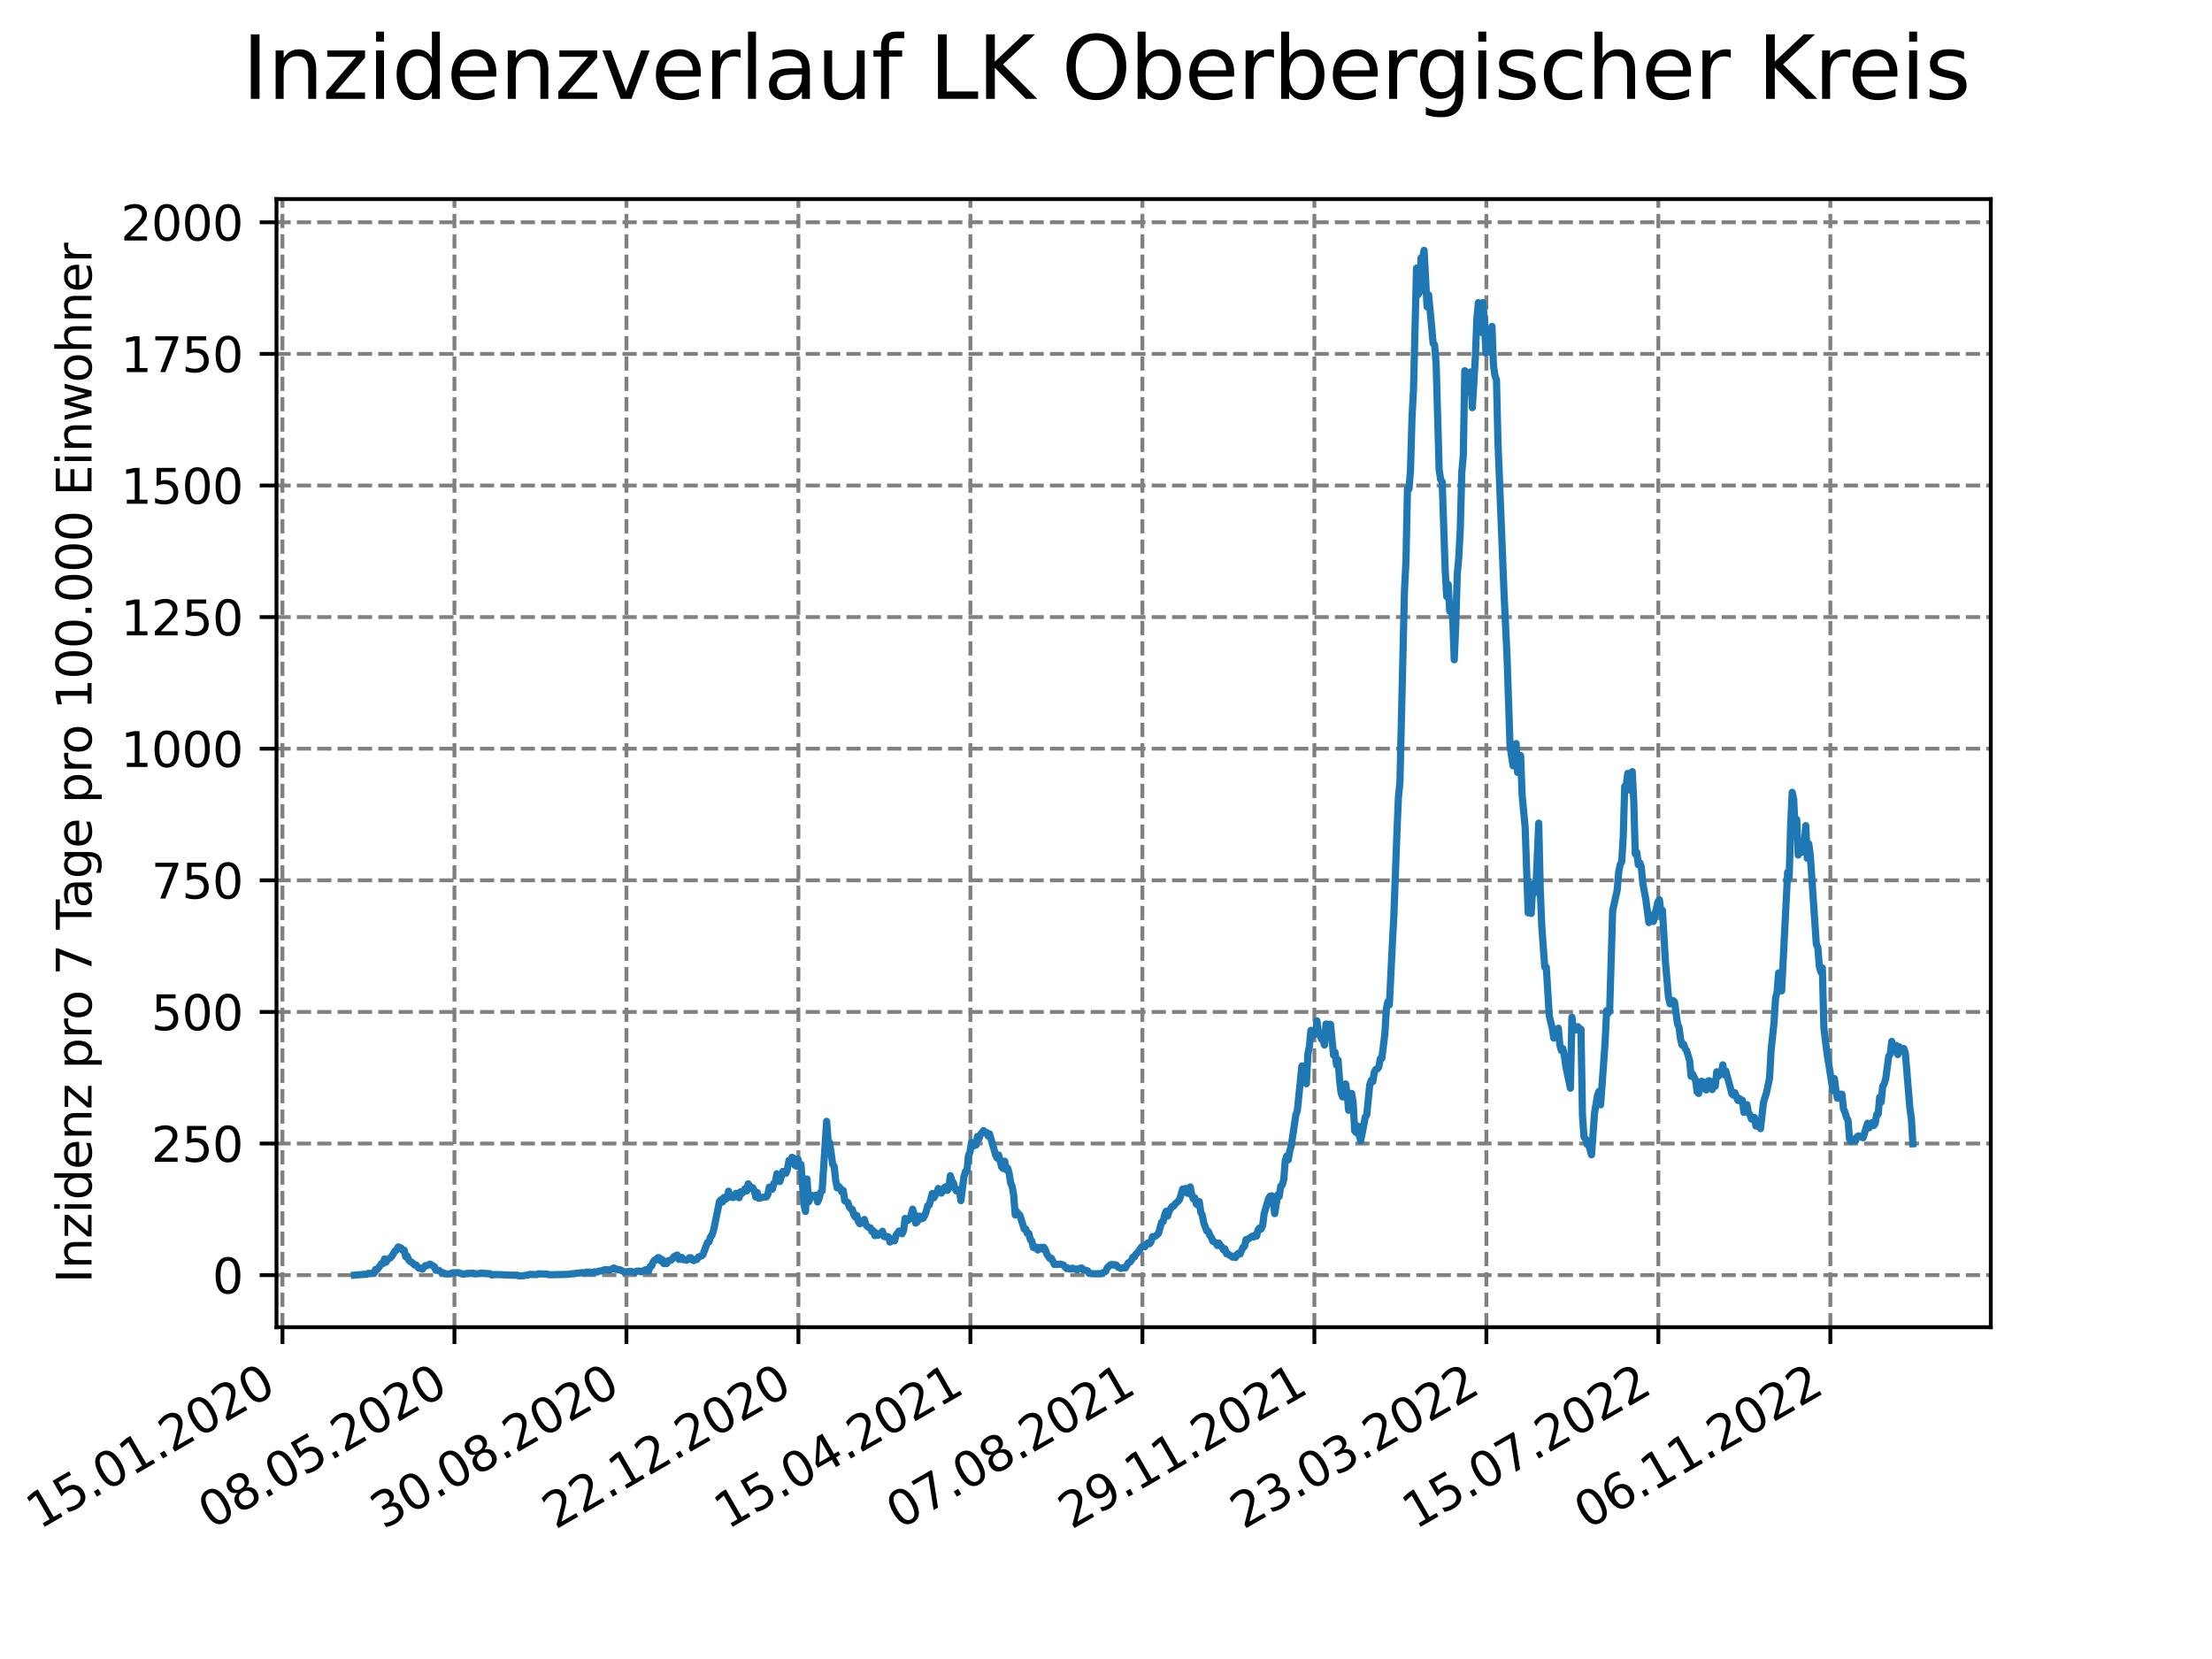 <?xml version="1.0" encoding="utf-8" standalone="no"?>
<!DOCTYPE svg PUBLIC "-//W3C//DTD SVG 1.1//EN"
  "http://www.w3.org/Graphics/SVG/1.1/DTD/svg11.dtd">
<svg xmlns:xlink="http://www.w3.org/1999/xlink" width="460.8pt" height="345.6pt" viewBox="0 0 460.8 345.6" xmlns="http://www.w3.org/2000/svg" version="1.1">
 <defs>
  <style type="text/css">*{stroke-linejoin: round; stroke-linecap: butt}</style>
 </defs>
 <g id="figure_1">
  <g id="patch_1">
   <path d="M 0 345.6 
L 460.8 345.6 
L 460.8 0 
L 0 0 
z
" style="fill: #ffffff"/>
  </g>
  <g id="axes_1">
   <g id="patch_2">
    <path d="M 57.6 276.48 
L 414.72 276.48 
L 414.72 41.472 
L 57.6 41.472 
z
" style="fill: #ffffff"/>
   </g>
   <g id="matplotlib.axis_1">
    <g id="xtick_1">
     <g id="line2d_1">
      <path d="M 58.839 276.48 
L 58.839 41.472 
" clip-path="url(#p1006aa9905)" style="fill: none; stroke-dasharray: 2.96,1.28; stroke-dashoffset: 0; stroke: #808080; stroke-width: 0.8"/>
     </g>
     <g id="line2d_2">
      <defs>
       <path id="m5cd4ee83ea" d="M 0 0 
L 0 3.5 
" style="stroke: #000000; stroke-width: 0.8"/>
      </defs>
      <g>
       <use xlink:href="#m5cd4ee83ea" x="58.839" y="276.48" style="stroke: #000000; stroke-width: 0.8"/>
      </g>
     </g>
     <g id="text_1">
      <!-- 15.01.2020 -->
      <g transform="translate(8.214 318.689) rotate(-30) scale(0.1 -0.1)">
       <defs>
        <path id="DejaVuSans-31" d="M 794 531 
L 1825 531 
L 1825 4091 
L 703 3866 
L 703 4441 
L 1819 4666 
L 2450 4666 
L 2450 531 
L 3481 531 
L 3481 0 
L 794 0 
L 794 531 
z
" transform="scale(0.016)"/>
        <path id="DejaVuSans-35" d="M 691 4666 
L 3169 4666 
L 3169 4134 
L 1269 4134 
L 1269 2991 
Q 1406 3038 1543 3061 
Q 1681 3084 1819 3084 
Q 2600 3084 3056 2656 
Q 3513 2228 3513 1497 
Q 3513 744 3044 326 
Q 2575 -91 1722 -91 
Q 1428 -91 1123 -41 
Q 819 9 494 109 
L 494 744 
Q 775 591 1075 516 
Q 1375 441 1709 441 
Q 2250 441 2565 725 
Q 2881 1009 2881 1497 
Q 2881 1984 2565 2268 
Q 2250 2553 1709 2553 
Q 1456 2553 1204 2497 
Q 953 2441 691 2322 
L 691 4666 
z
" transform="scale(0.016)"/>
        <path id="DejaVuSans-2e" d="M 684 794 
L 1344 794 
L 1344 0 
L 684 0 
L 684 794 
z
" transform="scale(0.016)"/>
        <path id="DejaVuSans-30" d="M 2034 4250 
Q 1547 4250 1301 3770 
Q 1056 3291 1056 2328 
Q 1056 1369 1301 889 
Q 1547 409 2034 409 
Q 2525 409 2770 889 
Q 3016 1369 3016 2328 
Q 3016 3291 2770 3770 
Q 2525 4250 2034 4250 
z
M 2034 4750 
Q 2819 4750 3233 4129 
Q 3647 3509 3647 2328 
Q 3647 1150 3233 529 
Q 2819 -91 2034 -91 
Q 1250 -91 836 529 
Q 422 1150 422 2328 
Q 422 3509 836 4129 
Q 1250 4750 2034 4750 
z
" transform="scale(0.016)"/>
        <path id="DejaVuSans-32" d="M 1228 531 
L 3431 531 
L 3431 0 
L 469 0 
L 469 531 
Q 828 903 1448 1529 
Q 2069 2156 2228 2338 
Q 2531 2678 2651 2914 
Q 2772 3150 2772 3378 
Q 2772 3750 2511 3984 
Q 2250 4219 1831 4219 
Q 1534 4219 1204 4116 
Q 875 4013 500 3803 
L 500 4441 
Q 881 4594 1212 4672 
Q 1544 4750 1819 4750 
Q 2544 4750 2975 4387 
Q 3406 4025 3406 3419 
Q 3406 3131 3298 2873 
Q 3191 2616 2906 2266 
Q 2828 2175 2409 1742 
Q 1991 1309 1228 531 
z
" transform="scale(0.016)"/>
       </defs>
       <use xlink:href="#DejaVuSans-31"/>
       <use xlink:href="#DejaVuSans-35" x="63.623"/>
       <use xlink:href="#DejaVuSans-2e" x="127.246"/>
       <use xlink:href="#DejaVuSans-30" x="159.033"/>
       <use xlink:href="#DejaVuSans-31" x="222.656"/>
       <use xlink:href="#DejaVuSans-2e" x="286.279"/>
       <use xlink:href="#DejaVuSans-32" x="318.066"/>
       <use xlink:href="#DejaVuSans-30" x="381.689"/>
       <use xlink:href="#DejaVuSans-32" x="445.312"/>
       <use xlink:href="#DejaVuSans-30" x="508.936"/>
      </g>
     </g>
    </g>
    <g id="xtick_2">
     <g id="line2d_3">
      <path d="M 94.667 276.48 
L 94.667 41.472 
" clip-path="url(#p1006aa9905)" style="fill: none; stroke-dasharray: 2.96,1.28; stroke-dashoffset: 0; stroke: #808080; stroke-width: 0.8"/>
     </g>
     <g id="line2d_4">
      <g>
       <use xlink:href="#m5cd4ee83ea" x="94.667" y="276.48" style="stroke: #000000; stroke-width: 0.8"/>
      </g>
     </g>
     <g id="text_2">
      <!-- 08.05.2020 -->
      <g transform="translate(44.042 318.689) rotate(-30) scale(0.1 -0.1)">
       <defs>
        <path id="DejaVuSans-38" d="M 2034 2216 
Q 1584 2216 1326 1975 
Q 1069 1734 1069 1313 
Q 1069 891 1326 650 
Q 1584 409 2034 409 
Q 2484 409 2743 651 
Q 3003 894 3003 1313 
Q 3003 1734 2745 1975 
Q 2488 2216 2034 2216 
z
M 1403 2484 
Q 997 2584 770 2862 
Q 544 3141 544 3541 
Q 544 4100 942 4425 
Q 1341 4750 2034 4750 
Q 2731 4750 3128 4425 
Q 3525 4100 3525 3541 
Q 3525 3141 3298 2862 
Q 3072 2584 2669 2484 
Q 3125 2378 3379 2068 
Q 3634 1759 3634 1313 
Q 3634 634 3220 271 
Q 2806 -91 2034 -91 
Q 1263 -91 848 271 
Q 434 634 434 1313 
Q 434 1759 690 2068 
Q 947 2378 1403 2484 
z
M 1172 3481 
Q 1172 3119 1398 2916 
Q 1625 2713 2034 2713 
Q 2441 2713 2670 2916 
Q 2900 3119 2900 3481 
Q 2900 3844 2670 4047 
Q 2441 4250 2034 4250 
Q 1625 4250 1398 4047 
Q 1172 3844 1172 3481 
z
" transform="scale(0.016)"/>
       </defs>
       <use xlink:href="#DejaVuSans-30"/>
       <use xlink:href="#DejaVuSans-38" x="63.623"/>
       <use xlink:href="#DejaVuSans-2e" x="127.246"/>
       <use xlink:href="#DejaVuSans-30" x="159.033"/>
       <use xlink:href="#DejaVuSans-35" x="222.656"/>
       <use xlink:href="#DejaVuSans-2e" x="286.279"/>
       <use xlink:href="#DejaVuSans-32" x="318.066"/>
       <use xlink:href="#DejaVuSans-30" x="381.689"/>
       <use xlink:href="#DejaVuSans-32" x="445.312"/>
       <use xlink:href="#DejaVuSans-30" x="508.936"/>
      </g>
     </g>
    </g>
    <g id="xtick_3">
     <g id="line2d_5">
      <path d="M 130.495 276.48 
L 130.495 41.472 
" clip-path="url(#p1006aa9905)" style="fill: none; stroke-dasharray: 2.96,1.28; stroke-dashoffset: 0; stroke: #808080; stroke-width: 0.8"/>
     </g>
     <g id="line2d_6">
      <g>
       <use xlink:href="#m5cd4ee83ea" x="130.495" y="276.48" style="stroke: #000000; stroke-width: 0.8"/>
      </g>
     </g>
     <g id="text_3">
      <!-- 30.08.2020 -->
      <g transform="translate(79.87 318.689) rotate(-30) scale(0.1 -0.1)">
       <defs>
        <path id="DejaVuSans-33" d="M 2597 2516 
Q 3050 2419 3304 2112 
Q 3559 1806 3559 1356 
Q 3559 666 3084 287 
Q 2609 -91 1734 -91 
Q 1441 -91 1130 -33 
Q 819 25 488 141 
L 488 750 
Q 750 597 1062 519 
Q 1375 441 1716 441 
Q 2309 441 2620 675 
Q 2931 909 2931 1356 
Q 2931 1769 2642 2001 
Q 2353 2234 1838 2234 
L 1294 2234 
L 1294 2753 
L 1863 2753 
Q 2328 2753 2575 2939 
Q 2822 3125 2822 3475 
Q 2822 3834 2567 4026 
Q 2313 4219 1838 4219 
Q 1578 4219 1281 4162 
Q 984 4106 628 3988 
L 628 4550 
Q 988 4650 1302 4700 
Q 1616 4750 1894 4750 
Q 2613 4750 3031 4423 
Q 3450 4097 3450 3541 
Q 3450 3153 3228 2886 
Q 3006 2619 2597 2516 
z
" transform="scale(0.016)"/>
       </defs>
       <use xlink:href="#DejaVuSans-33"/>
       <use xlink:href="#DejaVuSans-30" x="63.623"/>
       <use xlink:href="#DejaVuSans-2e" x="127.246"/>
       <use xlink:href="#DejaVuSans-30" x="159.033"/>
       <use xlink:href="#DejaVuSans-38" x="222.656"/>
       <use xlink:href="#DejaVuSans-2e" x="286.279"/>
       <use xlink:href="#DejaVuSans-32" x="318.066"/>
       <use xlink:href="#DejaVuSans-30" x="381.689"/>
       <use xlink:href="#DejaVuSans-32" x="445.312"/>
       <use xlink:href="#DejaVuSans-30" x="508.936"/>
      </g>
     </g>
    </g>
    <g id="xtick_4">
     <g id="line2d_7">
      <path d="M 166.324 276.48 
L 166.324 41.472 
" clip-path="url(#p1006aa9905)" style="fill: none; stroke-dasharray: 2.96,1.28; stroke-dashoffset: 0; stroke: #808080; stroke-width: 0.8"/>
     </g>
     <g id="line2d_8">
      <g>
       <use xlink:href="#m5cd4ee83ea" x="166.324" y="276.48" style="stroke: #000000; stroke-width: 0.8"/>
      </g>
     </g>
     <g id="text_4">
      <!-- 22.12.2020 -->
      <g transform="translate(115.698 318.689) rotate(-30) scale(0.1 -0.1)">
       <use xlink:href="#DejaVuSans-32"/>
       <use xlink:href="#DejaVuSans-32" x="63.623"/>
       <use xlink:href="#DejaVuSans-2e" x="127.246"/>
       <use xlink:href="#DejaVuSans-31" x="159.033"/>
       <use xlink:href="#DejaVuSans-32" x="222.656"/>
       <use xlink:href="#DejaVuSans-2e" x="286.279"/>
       <use xlink:href="#DejaVuSans-32" x="318.066"/>
       <use xlink:href="#DejaVuSans-30" x="381.689"/>
       <use xlink:href="#DejaVuSans-32" x="445.312"/>
       <use xlink:href="#DejaVuSans-30" x="508.936"/>
      </g>
     </g>
    </g>
    <g id="xtick_5">
     <g id="line2d_9">
      <path d="M 202.152 276.48 
L 202.152 41.472 
" clip-path="url(#p1006aa9905)" style="fill: none; stroke-dasharray: 2.96,1.28; stroke-dashoffset: 0; stroke: #808080; stroke-width: 0.8"/>
     </g>
     <g id="line2d_10">
      <g>
       <use xlink:href="#m5cd4ee83ea" x="202.152" y="276.48" style="stroke: #000000; stroke-width: 0.8"/>
      </g>
     </g>
     <g id="text_5">
      <!-- 15.04.2021 -->
      <g transform="translate(151.527 318.689) rotate(-30) scale(0.1 -0.1)">
       <defs>
        <path id="DejaVuSans-34" d="M 2419 4116 
L 825 1625 
L 2419 1625 
L 2419 4116 
z
M 2253 4666 
L 3047 4666 
L 3047 1625 
L 3713 1625 
L 3713 1100 
L 3047 1100 
L 3047 0 
L 2419 0 
L 2419 1100 
L 313 1100 
L 313 1709 
L 2253 4666 
z
" transform="scale(0.016)"/>
       </defs>
       <use xlink:href="#DejaVuSans-31"/>
       <use xlink:href="#DejaVuSans-35" x="63.623"/>
       <use xlink:href="#DejaVuSans-2e" x="127.246"/>
       <use xlink:href="#DejaVuSans-30" x="159.033"/>
       <use xlink:href="#DejaVuSans-34" x="222.656"/>
       <use xlink:href="#DejaVuSans-2e" x="286.279"/>
       <use xlink:href="#DejaVuSans-32" x="318.066"/>
       <use xlink:href="#DejaVuSans-30" x="381.689"/>
       <use xlink:href="#DejaVuSans-32" x="445.312"/>
       <use xlink:href="#DejaVuSans-31" x="508.936"/>
      </g>
     </g>
    </g>
    <g id="xtick_6">
     <g id="line2d_11">
      <path d="M 237.98 276.48 
L 237.98 41.472 
" clip-path="url(#p1006aa9905)" style="fill: none; stroke-dasharray: 2.96,1.28; stroke-dashoffset: 0; stroke: #808080; stroke-width: 0.8"/>
     </g>
     <g id="line2d_12">
      <g>
       <use xlink:href="#m5cd4ee83ea" x="237.98" y="276.48" style="stroke: #000000; stroke-width: 0.8"/>
      </g>
     </g>
     <g id="text_6">
      <!-- 07.08.2021 -->
      <g transform="translate(187.355 318.689) rotate(-30) scale(0.1 -0.1)">
       <defs>
        <path id="DejaVuSans-37" d="M 525 4666 
L 3525 4666 
L 3525 4397 
L 1831 0 
L 1172 0 
L 2766 4134 
L 525 4134 
L 525 4666 
z
" transform="scale(0.016)"/>
       </defs>
       <use xlink:href="#DejaVuSans-30"/>
       <use xlink:href="#DejaVuSans-37" x="63.623"/>
       <use xlink:href="#DejaVuSans-2e" x="127.246"/>
       <use xlink:href="#DejaVuSans-30" x="159.033"/>
       <use xlink:href="#DejaVuSans-38" x="222.656"/>
       <use xlink:href="#DejaVuSans-2e" x="286.279"/>
       <use xlink:href="#DejaVuSans-32" x="318.066"/>
       <use xlink:href="#DejaVuSans-30" x="381.689"/>
       <use xlink:href="#DejaVuSans-32" x="445.312"/>
       <use xlink:href="#DejaVuSans-31" x="508.936"/>
      </g>
     </g>
    </g>
    <g id="xtick_7">
     <g id="line2d_13">
      <path d="M 273.809 276.48 
L 273.809 41.472 
" clip-path="url(#p1006aa9905)" style="fill: none; stroke-dasharray: 2.96,1.28; stroke-dashoffset: 0; stroke: #808080; stroke-width: 0.8"/>
     </g>
     <g id="line2d_14">
      <g>
       <use xlink:href="#m5cd4ee83ea" x="273.809" y="276.48" style="stroke: #000000; stroke-width: 0.8"/>
      </g>
     </g>
     <g id="text_7">
      <!-- 29.11.2021 -->
      <g transform="translate(223.183 318.689) rotate(-30) scale(0.1 -0.1)">
       <defs>
        <path id="DejaVuSans-39" d="M 703 97 
L 703 672 
Q 941 559 1184 500 
Q 1428 441 1663 441 
Q 2288 441 2617 861 
Q 2947 1281 2994 2138 
Q 2813 1869 2534 1725 
Q 2256 1581 1919 1581 
Q 1219 1581 811 2004 
Q 403 2428 403 3163 
Q 403 3881 828 4315 
Q 1253 4750 1959 4750 
Q 2769 4750 3195 4129 
Q 3622 3509 3622 2328 
Q 3622 1225 3098 567 
Q 2575 -91 1691 -91 
Q 1453 -91 1209 -44 
Q 966 3 703 97 
z
M 1959 2075 
Q 2384 2075 2632 2365 
Q 2881 2656 2881 3163 
Q 2881 3666 2632 3958 
Q 2384 4250 1959 4250 
Q 1534 4250 1286 3958 
Q 1038 3666 1038 3163 
Q 1038 2656 1286 2365 
Q 1534 2075 1959 2075 
z
" transform="scale(0.016)"/>
       </defs>
       <use xlink:href="#DejaVuSans-32"/>
       <use xlink:href="#DejaVuSans-39" x="63.623"/>
       <use xlink:href="#DejaVuSans-2e" x="127.246"/>
       <use xlink:href="#DejaVuSans-31" x="159.033"/>
       <use xlink:href="#DejaVuSans-31" x="222.656"/>
       <use xlink:href="#DejaVuSans-2e" x="286.279"/>
       <use xlink:href="#DejaVuSans-32" x="318.066"/>
       <use xlink:href="#DejaVuSans-30" x="381.689"/>
       <use xlink:href="#DejaVuSans-32" x="445.312"/>
       <use xlink:href="#DejaVuSans-31" x="508.936"/>
      </g>
     </g>
    </g>
    <g id="xtick_8">
     <g id="line2d_15">
      <path d="M 309.637 276.48 
L 309.637 41.472 
" clip-path="url(#p1006aa9905)" style="fill: none; stroke-dasharray: 2.96,1.28; stroke-dashoffset: 0; stroke: #808080; stroke-width: 0.8"/>
     </g>
     <g id="line2d_16">
      <g>
       <use xlink:href="#m5cd4ee83ea" x="309.637" y="276.48" style="stroke: #000000; stroke-width: 0.8"/>
      </g>
     </g>
     <g id="text_8">
      <!-- 23.03.2022 -->
      <g transform="translate(259.012 318.689) rotate(-30) scale(0.1 -0.1)">
       <use xlink:href="#DejaVuSans-32"/>
       <use xlink:href="#DejaVuSans-33" x="63.623"/>
       <use xlink:href="#DejaVuSans-2e" x="127.246"/>
       <use xlink:href="#DejaVuSans-30" x="159.033"/>
       <use xlink:href="#DejaVuSans-33" x="222.656"/>
       <use xlink:href="#DejaVuSans-2e" x="286.279"/>
       <use xlink:href="#DejaVuSans-32" x="318.066"/>
       <use xlink:href="#DejaVuSans-30" x="381.689"/>
       <use xlink:href="#DejaVuSans-32" x="445.312"/>
       <use xlink:href="#DejaVuSans-32" x="508.936"/>
      </g>
     </g>
    </g>
    <g id="xtick_9">
     <g id="line2d_17">
      <path d="M 345.465 276.48 
L 345.465 41.472 
" clip-path="url(#p1006aa9905)" style="fill: none; stroke-dasharray: 2.96,1.28; stroke-dashoffset: 0; stroke: #808080; stroke-width: 0.8"/>
     </g>
     <g id="line2d_18">
      <g>
       <use xlink:href="#m5cd4ee83ea" x="345.465" y="276.48" style="stroke: #000000; stroke-width: 0.8"/>
      </g>
     </g>
     <g id="text_9">
      <!-- 15.07.2022 -->
      <g transform="translate(294.84 318.689) rotate(-30) scale(0.1 -0.1)">
       <use xlink:href="#DejaVuSans-31"/>
       <use xlink:href="#DejaVuSans-35" x="63.623"/>
       <use xlink:href="#DejaVuSans-2e" x="127.246"/>
       <use xlink:href="#DejaVuSans-30" x="159.033"/>
       <use xlink:href="#DejaVuSans-37" x="222.656"/>
       <use xlink:href="#DejaVuSans-2e" x="286.279"/>
       <use xlink:href="#DejaVuSans-32" x="318.066"/>
       <use xlink:href="#DejaVuSans-30" x="381.689"/>
       <use xlink:href="#DejaVuSans-32" x="445.312"/>
       <use xlink:href="#DejaVuSans-32" x="508.936"/>
      </g>
     </g>
    </g>
    <g id="xtick_10">
     <g id="line2d_19">
      <path d="M 381.293 276.48 
L 381.293 41.472 
" clip-path="url(#p1006aa9905)" style="fill: none; stroke-dasharray: 2.96,1.28; stroke-dashoffset: 0; stroke: #808080; stroke-width: 0.8"/>
     </g>
     <g id="line2d_20">
      <g>
       <use xlink:href="#m5cd4ee83ea" x="381.293" y="276.48" style="stroke: #000000; stroke-width: 0.8"/>
      </g>
     </g>
     <g id="text_10">
      <!-- 06.11.2022 -->
      <g transform="translate(330.668 318.689) rotate(-30) scale(0.1 -0.1)">
       <defs>
        <path id="DejaVuSans-36" d="M 2113 2584 
Q 1688 2584 1439 2293 
Q 1191 2003 1191 1497 
Q 1191 994 1439 701 
Q 1688 409 2113 409 
Q 2538 409 2786 701 
Q 3034 994 3034 1497 
Q 3034 2003 2786 2293 
Q 2538 2584 2113 2584 
z
M 3366 4563 
L 3366 3988 
Q 3128 4100 2886 4159 
Q 2644 4219 2406 4219 
Q 1781 4219 1451 3797 
Q 1122 3375 1075 2522 
Q 1259 2794 1537 2939 
Q 1816 3084 2150 3084 
Q 2853 3084 3261 2657 
Q 3669 2231 3669 1497 
Q 3669 778 3244 343 
Q 2819 -91 2113 -91 
Q 1303 -91 875 529 
Q 447 1150 447 2328 
Q 447 3434 972 4092 
Q 1497 4750 2381 4750 
Q 2619 4750 2861 4703 
Q 3103 4656 3366 4563 
z
" transform="scale(0.016)"/>
       </defs>
       <use xlink:href="#DejaVuSans-30"/>
       <use xlink:href="#DejaVuSans-36" x="63.623"/>
       <use xlink:href="#DejaVuSans-2e" x="127.246"/>
       <use xlink:href="#DejaVuSans-31" x="159.033"/>
       <use xlink:href="#DejaVuSans-31" x="222.656"/>
       <use xlink:href="#DejaVuSans-2e" x="286.279"/>
       <use xlink:href="#DejaVuSans-32" x="318.066"/>
       <use xlink:href="#DejaVuSans-30" x="381.689"/>
       <use xlink:href="#DejaVuSans-32" x="445.312"/>
       <use xlink:href="#DejaVuSans-32" x="508.936"/>
      </g>
     </g>
    </g>
   </g>
   <g id="matplotlib.axis_2">
    <g id="ytick_1">
     <g id="line2d_21">
      <path d="M 57.6 265.637 
L 414.72 265.637 
" clip-path="url(#p1006aa9905)" style="fill: none; stroke-dasharray: 2.96,1.28; stroke-dashoffset: 0; stroke: #808080; stroke-width: 0.8"/>
     </g>
     <g id="line2d_22">
      <defs>
       <path id="ma302427908" d="M 0 0 
L -3.5 0 
" style="stroke: #000000; stroke-width: 0.8"/>
      </defs>
      <g>
       <use xlink:href="#ma302427908" x="57.6" y="265.637" style="stroke: #000000; stroke-width: 0.8"/>
      </g>
     </g>
     <g id="text_11">
      <!-- 0 -->
      <g transform="translate(44.237 269.436) scale(0.1 -0.1)">
       <use xlink:href="#DejaVuSans-30"/>
      </g>
     </g>
    </g>
    <g id="ytick_2">
     <g id="line2d_23">
      <path d="M 57.6 238.22 
L 414.72 238.22 
" clip-path="url(#p1006aa9905)" style="fill: none; stroke-dasharray: 2.96,1.28; stroke-dashoffset: 0; stroke: #808080; stroke-width: 0.8"/>
     </g>
     <g id="line2d_24">
      <g>
       <use xlink:href="#ma302427908" x="57.6" y="238.22" style="stroke: #000000; stroke-width: 0.8"/>
      </g>
     </g>
     <g id="text_12">
      <!-- 250 -->
      <g transform="translate(31.512 242.019) scale(0.1 -0.1)">
       <use xlink:href="#DejaVuSans-32"/>
       <use xlink:href="#DejaVuSans-35" x="63.623"/>
       <use xlink:href="#DejaVuSans-30" x="127.246"/>
      </g>
     </g>
    </g>
    <g id="ytick_3">
     <g id="line2d_25">
      <path d="M 57.6 210.803 
L 414.72 210.803 
" clip-path="url(#p1006aa9905)" style="fill: none; stroke-dasharray: 2.96,1.28; stroke-dashoffset: 0; stroke: #808080; stroke-width: 0.8"/>
     </g>
     <g id="line2d_26">
      <g>
       <use xlink:href="#ma302427908" x="57.6" y="210.803" style="stroke: #000000; stroke-width: 0.8"/>
      </g>
     </g>
     <g id="text_13">
      <!-- 500 -->
      <g transform="translate(31.512 214.603) scale(0.1 -0.1)">
       <use xlink:href="#DejaVuSans-35"/>
       <use xlink:href="#DejaVuSans-30" x="63.623"/>
       <use xlink:href="#DejaVuSans-30" x="127.246"/>
      </g>
     </g>
    </g>
    <g id="ytick_4">
     <g id="line2d_27">
      <path d="M 57.6 183.387 
L 414.72 183.387 
" clip-path="url(#p1006aa9905)" style="fill: none; stroke-dasharray: 2.96,1.28; stroke-dashoffset: 0; stroke: #808080; stroke-width: 0.8"/>
     </g>
     <g id="line2d_28">
      <g>
       <use xlink:href="#ma302427908" x="57.6" y="183.387" style="stroke: #000000; stroke-width: 0.8"/>
      </g>
     </g>
     <g id="text_14">
      <!-- 750 -->
      <g transform="translate(31.512 187.186) scale(0.1 -0.1)">
       <use xlink:href="#DejaVuSans-37"/>
       <use xlink:href="#DejaVuSans-35" x="63.623"/>
       <use xlink:href="#DejaVuSans-30" x="127.246"/>
      </g>
     </g>
    </g>
    <g id="ytick_5">
     <g id="line2d_29">
      <path d="M 57.6 155.97 
L 414.72 155.97 
" clip-path="url(#p1006aa9905)" style="fill: none; stroke-dasharray: 2.96,1.28; stroke-dashoffset: 0; stroke: #808080; stroke-width: 0.8"/>
     </g>
     <g id="line2d_30">
      <g>
       <use xlink:href="#ma302427908" x="57.6" y="155.97" style="stroke: #000000; stroke-width: 0.8"/>
      </g>
     </g>
     <g id="text_15">
      <!-- 1000 -->
      <g transform="translate(25.15 159.769) scale(0.1 -0.1)">
       <use xlink:href="#DejaVuSans-31"/>
       <use xlink:href="#DejaVuSans-30" x="63.623"/>
       <use xlink:href="#DejaVuSans-30" x="127.246"/>
       <use xlink:href="#DejaVuSans-30" x="190.869"/>
      </g>
     </g>
    </g>
    <g id="ytick_6">
     <g id="line2d_31">
      <path d="M 57.6 128.553 
L 414.72 128.553 
" clip-path="url(#p1006aa9905)" style="fill: none; stroke-dasharray: 2.96,1.28; stroke-dashoffset: 0; stroke: #808080; stroke-width: 0.8"/>
     </g>
     <g id="line2d_32">
      <g>
       <use xlink:href="#ma302427908" x="57.6" y="128.553" style="stroke: #000000; stroke-width: 0.8"/>
      </g>
     </g>
     <g id="text_16">
      <!-- 1250 -->
      <g transform="translate(25.15 132.353) scale(0.1 -0.1)">
       <use xlink:href="#DejaVuSans-31"/>
       <use xlink:href="#DejaVuSans-32" x="63.623"/>
       <use xlink:href="#DejaVuSans-35" x="127.246"/>
       <use xlink:href="#DejaVuSans-30" x="190.869"/>
      </g>
     </g>
    </g>
    <g id="ytick_7">
     <g id="line2d_33">
      <path d="M 57.6 101.137 
L 414.72 101.137 
" clip-path="url(#p1006aa9905)" style="fill: none; stroke-dasharray: 2.96,1.28; stroke-dashoffset: 0; stroke: #808080; stroke-width: 0.8"/>
     </g>
     <g id="line2d_34">
      <g>
       <use xlink:href="#ma302427908" x="57.6" y="101.137" style="stroke: #000000; stroke-width: 0.8"/>
      </g>
     </g>
     <g id="text_17">
      <!-- 1500 -->
      <g transform="translate(25.15 104.936) scale(0.1 -0.1)">
       <use xlink:href="#DejaVuSans-31"/>
       <use xlink:href="#DejaVuSans-35" x="63.623"/>
       <use xlink:href="#DejaVuSans-30" x="127.246"/>
       <use xlink:href="#DejaVuSans-30" x="190.869"/>
      </g>
     </g>
    </g>
    <g id="ytick_8">
     <g id="line2d_35">
      <path d="M 57.6 73.72 
L 414.72 73.72 
" clip-path="url(#p1006aa9905)" style="fill: none; stroke-dasharray: 2.96,1.28; stroke-dashoffset: 0; stroke: #808080; stroke-width: 0.8"/>
     </g>
     <g id="line2d_36">
      <g>
       <use xlink:href="#ma302427908" x="57.6" y="73.72" style="stroke: #000000; stroke-width: 0.8"/>
      </g>
     </g>
     <g id="text_18">
      <!-- 1750 -->
      <g transform="translate(25.15 77.519) scale(0.1 -0.1)">
       <use xlink:href="#DejaVuSans-31"/>
       <use xlink:href="#DejaVuSans-37" x="63.623"/>
       <use xlink:href="#DejaVuSans-35" x="127.246"/>
       <use xlink:href="#DejaVuSans-30" x="190.869"/>
      </g>
     </g>
    </g>
    <g id="ytick_9">
     <g id="line2d_37">
      <path d="M 57.6 46.304 
L 414.72 46.304 
" clip-path="url(#p1006aa9905)" style="fill: none; stroke-dasharray: 2.96,1.28; stroke-dashoffset: 0; stroke: #808080; stroke-width: 0.8"/>
     </g>
     <g id="line2d_38">
      <g>
       <use xlink:href="#ma302427908" x="57.6" y="46.304" style="stroke: #000000; stroke-width: 0.8"/>
      </g>
     </g>
     <g id="text_19">
      <!-- 2000 -->
      <g transform="translate(25.15 50.103) scale(0.1 -0.1)">
       <use xlink:href="#DejaVuSans-32"/>
       <use xlink:href="#DejaVuSans-30" x="63.623"/>
       <use xlink:href="#DejaVuSans-30" x="127.246"/>
       <use xlink:href="#DejaVuSans-30" x="190.869"/>
      </g>
     </g>
    </g>
    <g id="text_20">
     <!-- Inzidenz pro 7 Tage pro 100.000 Einwohner -->
     <g transform="translate(19.07 267.301) rotate(-90) scale(0.1 -0.1)">
      <defs>
       <path id="DejaVuSans-49" d="M 628 4666 
L 1259 4666 
L 1259 0 
L 628 0 
L 628 4666 
z
" transform="scale(0.016)"/>
       <path id="DejaVuSans-6e" d="M 3513 2113 
L 3513 0 
L 2938 0 
L 2938 2094 
Q 2938 2591 2744 2837 
Q 2550 3084 2163 3084 
Q 1697 3084 1428 2787 
Q 1159 2491 1159 1978 
L 1159 0 
L 581 0 
L 581 3500 
L 1159 3500 
L 1159 2956 
Q 1366 3272 1645 3428 
Q 1925 3584 2291 3584 
Q 2894 3584 3203 3211 
Q 3513 2838 3513 2113 
z
" transform="scale(0.016)"/>
       <path id="DejaVuSans-7a" d="M 353 3500 
L 3084 3500 
L 3084 2975 
L 922 459 
L 3084 459 
L 3084 0 
L 275 0 
L 275 525 
L 2438 3041 
L 353 3041 
L 353 3500 
z
" transform="scale(0.016)"/>
       <path id="DejaVuSans-69" d="M 603 3500 
L 1178 3500 
L 1178 0 
L 603 0 
L 603 3500 
z
M 603 4863 
L 1178 4863 
L 1178 4134 
L 603 4134 
L 603 4863 
z
" transform="scale(0.016)"/>
       <path id="DejaVuSans-64" d="M 2906 2969 
L 2906 4863 
L 3481 4863 
L 3481 0 
L 2906 0 
L 2906 525 
Q 2725 213 2448 61 
Q 2172 -91 1784 -91 
Q 1150 -91 751 415 
Q 353 922 353 1747 
Q 353 2572 751 3078 
Q 1150 3584 1784 3584 
Q 2172 3584 2448 3432 
Q 2725 3281 2906 2969 
z
M 947 1747 
Q 947 1113 1208 752 
Q 1469 391 1925 391 
Q 2381 391 2643 752 
Q 2906 1113 2906 1747 
Q 2906 2381 2643 2742 
Q 2381 3103 1925 3103 
Q 1469 3103 1208 2742 
Q 947 2381 947 1747 
z
" transform="scale(0.016)"/>
       <path id="DejaVuSans-65" d="M 3597 1894 
L 3597 1613 
L 953 1613 
Q 991 1019 1311 708 
Q 1631 397 2203 397 
Q 2534 397 2845 478 
Q 3156 559 3463 722 
L 3463 178 
Q 3153 47 2828 -22 
Q 2503 -91 2169 -91 
Q 1331 -91 842 396 
Q 353 884 353 1716 
Q 353 2575 817 3079 
Q 1281 3584 2069 3584 
Q 2775 3584 3186 3129 
Q 3597 2675 3597 1894 
z
M 3022 2063 
Q 3016 2534 2758 2815 
Q 2500 3097 2075 3097 
Q 1594 3097 1305 2825 
Q 1016 2553 972 2059 
L 3022 2063 
z
" transform="scale(0.016)"/>
       <path id="DejaVuSans-20" transform="scale(0.016)"/>
       <path id="DejaVuSans-70" d="M 1159 525 
L 1159 -1331 
L 581 -1331 
L 581 3500 
L 1159 3500 
L 1159 2969 
Q 1341 3281 1617 3432 
Q 1894 3584 2278 3584 
Q 2916 3584 3314 3078 
Q 3713 2572 3713 1747 
Q 3713 922 3314 415 
Q 2916 -91 2278 -91 
Q 1894 -91 1617 61 
Q 1341 213 1159 525 
z
M 3116 1747 
Q 3116 2381 2855 2742 
Q 2594 3103 2138 3103 
Q 1681 3103 1420 2742 
Q 1159 2381 1159 1747 
Q 1159 1113 1420 752 
Q 1681 391 2138 391 
Q 2594 391 2855 752 
Q 3116 1113 3116 1747 
z
" transform="scale(0.016)"/>
       <path id="DejaVuSans-72" d="M 2631 2963 
Q 2534 3019 2420 3045 
Q 2306 3072 2169 3072 
Q 1681 3072 1420 2755 
Q 1159 2438 1159 1844 
L 1159 0 
L 581 0 
L 581 3500 
L 1159 3500 
L 1159 2956 
Q 1341 3275 1631 3429 
Q 1922 3584 2338 3584 
Q 2397 3584 2469 3576 
Q 2541 3569 2628 3553 
L 2631 2963 
z
" transform="scale(0.016)"/>
       <path id="DejaVuSans-6f" d="M 1959 3097 
Q 1497 3097 1228 2736 
Q 959 2375 959 1747 
Q 959 1119 1226 758 
Q 1494 397 1959 397 
Q 2419 397 2687 759 
Q 2956 1122 2956 1747 
Q 2956 2369 2687 2733 
Q 2419 3097 1959 3097 
z
M 1959 3584 
Q 2709 3584 3137 3096 
Q 3566 2609 3566 1747 
Q 3566 888 3137 398 
Q 2709 -91 1959 -91 
Q 1206 -91 779 398 
Q 353 888 353 1747 
Q 353 2609 779 3096 
Q 1206 3584 1959 3584 
z
" transform="scale(0.016)"/>
       <path id="DejaVuSans-54" d="M -19 4666 
L 3928 4666 
L 3928 4134 
L 2272 4134 
L 2272 0 
L 1638 0 
L 1638 4134 
L -19 4134 
L -19 4666 
z
" transform="scale(0.016)"/>
       <path id="DejaVuSans-61" d="M 2194 1759 
Q 1497 1759 1228 1600 
Q 959 1441 959 1056 
Q 959 750 1161 570 
Q 1363 391 1709 391 
Q 2188 391 2477 730 
Q 2766 1069 2766 1631 
L 2766 1759 
L 2194 1759 
z
M 3341 1997 
L 3341 0 
L 2766 0 
L 2766 531 
Q 2569 213 2275 61 
Q 1981 -91 1556 -91 
Q 1019 -91 701 211 
Q 384 513 384 1019 
Q 384 1609 779 1909 
Q 1175 2209 1959 2209 
L 2766 2209 
L 2766 2266 
Q 2766 2663 2505 2880 
Q 2244 3097 1772 3097 
Q 1472 3097 1187 3025 
Q 903 2953 641 2809 
L 641 3341 
Q 956 3463 1253 3523 
Q 1550 3584 1831 3584 
Q 2591 3584 2966 3190 
Q 3341 2797 3341 1997 
z
" transform="scale(0.016)"/>
       <path id="DejaVuSans-67" d="M 2906 1791 
Q 2906 2416 2648 2759 
Q 2391 3103 1925 3103 
Q 1463 3103 1205 2759 
Q 947 2416 947 1791 
Q 947 1169 1205 825 
Q 1463 481 1925 481 
Q 2391 481 2648 825 
Q 2906 1169 2906 1791 
z
M 3481 434 
Q 3481 -459 3084 -895 
Q 2688 -1331 1869 -1331 
Q 1566 -1331 1297 -1286 
Q 1028 -1241 775 -1147 
L 775 -588 
Q 1028 -725 1275 -790 
Q 1522 -856 1778 -856 
Q 2344 -856 2625 -561 
Q 2906 -266 2906 331 
L 2906 616 
Q 2728 306 2450 153 
Q 2172 0 1784 0 
Q 1141 0 747 490 
Q 353 981 353 1791 
Q 353 2603 747 3093 
Q 1141 3584 1784 3584 
Q 2172 3584 2450 3431 
Q 2728 3278 2906 2969 
L 2906 3500 
L 3481 3500 
L 3481 434 
z
" transform="scale(0.016)"/>
       <path id="DejaVuSans-45" d="M 628 4666 
L 3578 4666 
L 3578 4134 
L 1259 4134 
L 1259 2753 
L 3481 2753 
L 3481 2222 
L 1259 2222 
L 1259 531 
L 3634 531 
L 3634 0 
L 628 0 
L 628 4666 
z
" transform="scale(0.016)"/>
       <path id="DejaVuSans-77" d="M 269 3500 
L 844 3500 
L 1563 769 
L 2278 3500 
L 2956 3500 
L 3675 769 
L 4391 3500 
L 4966 3500 
L 4050 0 
L 3372 0 
L 2619 2869 
L 1863 0 
L 1184 0 
L 269 3500 
z
" transform="scale(0.016)"/>
       <path id="DejaVuSans-68" d="M 3513 2113 
L 3513 0 
L 2938 0 
L 2938 2094 
Q 2938 2591 2744 2837 
Q 2550 3084 2163 3084 
Q 1697 3084 1428 2787 
Q 1159 2491 1159 1978 
L 1159 0 
L 581 0 
L 581 4863 
L 1159 4863 
L 1159 2956 
Q 1366 3272 1645 3428 
Q 1925 3584 2291 3584 
Q 2894 3584 3203 3211 
Q 3513 2838 3513 2113 
z
" transform="scale(0.016)"/>
      </defs>
      <use xlink:href="#DejaVuSans-49"/>
      <use xlink:href="#DejaVuSans-6e" x="29.492"/>
      <use xlink:href="#DejaVuSans-7a" x="92.871"/>
      <use xlink:href="#DejaVuSans-69" x="145.361"/>
      <use xlink:href="#DejaVuSans-64" x="173.145"/>
      <use xlink:href="#DejaVuSans-65" x="236.621"/>
      <use xlink:href="#DejaVuSans-6e" x="298.145"/>
      <use xlink:href="#DejaVuSans-7a" x="361.523"/>
      <use xlink:href="#DejaVuSans-20" x="414.014"/>
      <use xlink:href="#DejaVuSans-70" x="445.801"/>
      <use xlink:href="#DejaVuSans-72" x="509.277"/>
      <use xlink:href="#DejaVuSans-6f" x="548.141"/>
      <use xlink:href="#DejaVuSans-20" x="609.322"/>
      <use xlink:href="#DejaVuSans-37" x="641.109"/>
      <use xlink:href="#DejaVuSans-20" x="704.732"/>
      <use xlink:href="#DejaVuSans-54" x="736.52"/>
      <use xlink:href="#DejaVuSans-61" x="781.104"/>
      <use xlink:href="#DejaVuSans-67" x="842.383"/>
      <use xlink:href="#DejaVuSans-65" x="905.859"/>
      <use xlink:href="#DejaVuSans-20" x="967.383"/>
      <use xlink:href="#DejaVuSans-70" x="999.17"/>
      <use xlink:href="#DejaVuSans-72" x="1062.646"/>
      <use xlink:href="#DejaVuSans-6f" x="1101.51"/>
      <use xlink:href="#DejaVuSans-20" x="1162.691"/>
      <use xlink:href="#DejaVuSans-31" x="1194.479"/>
      <use xlink:href="#DejaVuSans-30" x="1258.102"/>
      <use xlink:href="#DejaVuSans-30" x="1321.725"/>
      <use xlink:href="#DejaVuSans-2e" x="1385.348"/>
      <use xlink:href="#DejaVuSans-30" x="1417.135"/>
      <use xlink:href="#DejaVuSans-30" x="1480.758"/>
      <use xlink:href="#DejaVuSans-30" x="1544.381"/>
      <use xlink:href="#DejaVuSans-20" x="1608.004"/>
      <use xlink:href="#DejaVuSans-45" x="1639.791"/>
      <use xlink:href="#DejaVuSans-69" x="1702.975"/>
      <use xlink:href="#DejaVuSans-6e" x="1730.758"/>
      <use xlink:href="#DejaVuSans-77" x="1794.137"/>
      <use xlink:href="#DejaVuSans-6f" x="1875.924"/>
      <use xlink:href="#DejaVuSans-68" x="1937.105"/>
      <use xlink:href="#DejaVuSans-6e" x="2000.484"/>
      <use xlink:href="#DejaVuSans-65" x="2063.863"/>
      <use xlink:href="#DejaVuSans-72" x="2125.387"/>
     </g>
    </g>
   </g>
   <g id="line2d_39">
    <path d="M 73.833 265.637 
L 75.718 265.475 
L 76.347 265.475 
L 76.661 265.274 
L 77.918 265.274 
L 78.233 264.468 
L 78.547 264.508 
L 79.49 263.218 
L 79.804 263.218 
L 80.118 262.251 
L 80.433 262.936 
L 80.747 262.371 
L 81.376 262.009 
L 81.69 261.606 
L 82.318 260.558 
L 82.633 260.356 
L 82.947 259.751 
L 83.576 259.993 
L 83.89 260.477 
L 84.204 260.437 
L 84.518 261.807 
L 84.833 261.686 
L 85.147 262.492 
L 85.461 262.815 
L 85.775 262.936 
L 86.404 263.54 
L 86.718 263.54 
L 87.033 263.984 
L 87.347 264.226 
L 87.661 264.185 
L 87.975 264.387 
L 88.604 263.661 
L 88.918 263.661 
L 89.547 263.339 
L 89.861 263.46 
L 90.175 263.742 
L 90.49 263.863 
L 90.804 264.629 
L 91.433 264.629 
L 92.061 265.153 
L 92.375 265.153 
L 92.69 265.354 
L 93.318 265.395 
L 93.947 265.314 
L 94.261 265.153 
L 95.518 265.113 
L 96.147 265.354 
L 96.461 265.435 
L 97.09 265.314 
L 98.033 265.233 
L 98.661 265.233 
L 98.975 265.395 
L 99.604 265.314 
L 99.918 265.314 
L 100.233 265.193 
L 102.118 265.354 
L 102.432 265.596 
L 103.061 265.516 
L 103.69 265.516 
L 105.575 265.596 
L 106.518 265.637 
L 107.775 265.637 
L 108.09 265.798 
L 109.032 265.758 
L 109.661 265.637 
L 109.975 265.637 
L 110.29 265.475 
L 111.861 265.516 
L 112.175 265.354 
L 114.061 265.435 
L 114.375 265.556 
L 118.147 265.475 
L 121.289 265.113 
L 121.918 265.153 
L 122.232 264.992 
L 122.547 265.072 
L 122.861 264.992 
L 123.175 265.153 
L 123.489 265.113 
L 123.804 264.951 
L 124.432 264.992 
L 124.747 264.79 
L 125.061 264.79 
L 126.004 264.508 
L 126.632 264.508 
L 126.947 264.629 
L 127.889 264.145 
L 128.204 264.427 
L 128.518 264.387 
L 128.832 264.548 
L 129.147 264.508 
L 130.089 264.992 
L 131.347 264.83 
L 132.289 265.072 
L 132.604 264.79 
L 133.232 264.79 
L 133.547 264.951 
L 134.489 264.508 
L 134.804 264.79 
L 135.118 264.79 
L 135.432 263.823 
L 135.747 263.702 
L 136.061 262.895 
L 136.375 262.492 
L 136.689 262.452 
L 137.004 262.009 
L 137.318 262.009 
L 137.632 262.654 
L 137.946 262.371 
L 138.261 263.218 
L 138.889 263.218 
L 139.204 262.613 
L 139.518 262.613 
L 139.832 262.492 
L 140.461 261.726 
L 141.089 261.444 
L 141.404 262.331 
L 141.718 262.331 
L 142.032 261.928 
L 142.346 262.412 
L 142.661 262.412 
L 142.975 262.533 
L 143.289 262.412 
L 143.604 262.009 
L 143.918 262.009 
L 144.232 262.452 
L 144.546 262.613 
L 144.861 262.371 
L 145.175 262.371 
L 145.489 261.847 
L 146.118 261.646 
L 146.432 261.364 
L 147.375 258.824 
L 147.689 258.703 
L 148.004 257.695 
L 148.318 257.292 
L 148.632 256.365 
L 149.889 250.278 
L 150.204 249.916 
L 150.518 250.399 
L 150.832 249.432 
L 151.146 249.795 
L 151.461 249.593 
L 151.775 248.142 
L 152.089 249.351 
L 152.718 249.472 
L 153.032 249.311 
L 153.346 248.585 
L 153.661 248.827 
L 153.975 249.513 
L 154.289 248.263 
L 154.604 248.585 
L 155.232 247.578 
L 155.546 248.102 
L 155.861 246.61 
L 156.489 247.578 
L 156.803 247.416 
L 157.118 247.981 
L 157.432 249.351 
L 157.746 248.424 
L 158.061 249.633 
L 159.318 249.351 
L 159.632 249.351 
L 159.946 248.868 
L 160.261 247.295 
L 160.575 247.376 
L 160.889 247.739 
L 161.203 246.53 
L 161.518 246.247 
L 161.832 244.514 
L 162.146 245.522 
L 162.461 246.126 
L 163.089 244.03 
L 163.403 244.353 
L 163.718 244.433 
L 164.032 243.587 
L 164.346 241.773 
L 164.661 242.095 
L 164.975 241.088 
L 165.289 241.249 
L 165.603 242.74 
L 165.918 242.942 
L 166.232 241.451 
L 166.546 243.023 
L 166.861 242.579 
L 167.489 251.004 
L 167.803 252.375 
L 168.118 245.602 
L 168.432 250.399 
L 169.061 248.988 
L 169.375 249.15 
L 170.003 248.988 
L 170.318 250.399 
L 170.632 249.674 
L 170.946 248.384 
L 171.261 248.102 
L 172.203 233.59 
L 172.518 237.661 
L 172.832 238.024 
L 173.461 242.539 
L 173.775 242.982 
L 174.089 245.885 
L 174.403 247.457 
L 174.718 247.134 
L 175.032 247.497 
L 175.346 248.263 
L 175.66 247.981 
L 175.975 250.157 
L 176.603 250.48 
L 176.918 251.407 
L 177.232 251.81 
L 177.546 251.931 
L 177.86 253.06 
L 178.175 253.544 
L 178.489 253.181 
L 178.803 254.471 
L 179.118 254.914 
L 179.746 254.632 
L 180.06 254.027 
L 180.375 255.116 
L 180.689 255.519 
L 181.003 255.72 
L 181.318 255.761 
L 181.632 256.526 
L 181.946 256.406 
L 182.26 257.413 
L 182.575 256.889 
L 182.889 257.333 
L 183.518 257.051 
L 183.832 256.486 
L 184.146 257.575 
L 184.46 257.655 
L 184.775 257.575 
L 185.089 257.655 
L 185.403 258.744 
L 185.718 258.421 
L 186.346 258.502 
L 186.66 257.333 
L 187.289 256.446 
L 187.603 256.446 
L 187.918 257.01 
L 188.232 256.325 
L 188.546 253.826 
L 188.86 254.309 
L 189.175 254.189 
L 189.489 253.826 
L 189.803 253.14 
L 190.118 251.891 
L 190.432 252.939 
L 190.746 254.793 
L 191.06 254.592 
L 191.375 253.342 
L 191.689 253.382 
L 192.003 253.906 
L 192.317 253.785 
L 192.632 253.221 
L 192.946 252.375 
L 193.26 251.165 
L 193.575 251.044 
L 194.203 248.626 
L 194.517 249.553 
L 195.146 248.464 
L 195.46 247.578 
L 196.089 248.545 
L 196.403 248.182 
L 196.717 247.416 
L 197.032 247.215 
L 197.346 247.981 
L 197.66 247.537 
L 197.975 244.917 
L 198.289 245.925 
L 198.603 246.409 
L 198.917 247.497 
L 199.232 248.102 
L 199.546 247.82 
L 199.86 247.981 
L 200.175 250.117 
L 200.803 245.119 
L 201.117 244.071 
L 201.432 243.99 
L 201.746 240.725 
L 202.06 240.04 
L 202.375 237.984 
L 202.689 238.79 
L 203.003 238.145 
L 203.317 238.548 
L 203.632 236.734 
L 203.946 237.218 
L 204.26 236.331 
L 204.889 235.525 
L 205.203 235.888 
L 205.517 235.888 
L 205.832 236.654 
L 206.146 236.21 
L 207.403 240.604 
L 207.717 241.249 
L 208.032 240.604 
L 208.66 243.103 
L 208.975 243.426 
L 209.289 241.894 
L 209.603 243.668 
L 209.917 243.345 
L 210.232 244.474 
L 210.546 246.489 
L 210.86 247.175 
L 211.174 249.029 
L 211.489 253.1 
L 211.803 252.415 
L 212.117 252.858 
L 212.432 253.1 
L 213.374 256.043 
L 213.689 256.043 
L 214.003 256.93 
L 214.317 256.93 
L 214.632 258.22 
L 214.946 258.542 
L 215.26 259.872 
L 215.574 259.953 
L 215.889 259.792 
L 216.203 260.396 
L 216.517 259.913 
L 216.832 259.832 
L 217.146 260.195 
L 217.46 259.832 
L 217.774 260.356 
L 218.089 261.283 
L 218.717 262.17 
L 219.032 262.13 
L 219.66 263.42 
L 220.917 263.339 
L 221.546 263.54 
L 222.174 264.266 
L 222.489 264.145 
L 222.803 264.347 
L 223.117 264.347 
L 223.432 264.185 
L 223.746 264.347 
L 224.06 264.347 
L 224.374 264.548 
L 225.003 264.185 
L 225.317 264.145 
L 225.632 264.548 
L 225.946 264.548 
L 226.574 264.75 
L 226.889 265.274 
L 228.146 265.354 
L 229.403 265.314 
L 230.346 264.83 
L 230.66 264.105 
L 231.289 263.5 
L 231.603 263.42 
L 231.917 263.54 
L 232.231 263.46 
L 232.546 263.54 
L 232.86 263.944 
L 233.489 264.226 
L 234.117 264.064 
L 234.431 264.145 
L 235.06 263.057 
L 235.374 262.936 
L 235.689 262.573 
L 236.003 261.888 
L 236.317 261.847 
L 236.631 261.243 
L 236.946 261.001 
L 237.574 260.114 
L 237.889 259.711 
L 238.203 259.59 
L 238.517 259.711 
L 238.831 259.147 
L 239.146 258.905 
L 239.46 259.106 
L 239.774 258.703 
L 240.089 257.615 
L 240.403 257.655 
L 240.717 257.494 
L 241.346 256.93 
L 241.974 254.632 
L 242.289 254.511 
L 242.603 253.181 
L 242.917 252.334 
L 243.231 253.342 
L 243.546 252.294 
L 244.174 251.326 
L 244.489 251.246 
L 244.803 250.802 
L 245.431 250.238 
L 245.746 249.835 
L 246.374 247.699 
L 246.688 247.82 
L 247.003 247.578 
L 247.317 248.545 
L 247.631 248.626 
L 247.946 247.255 
L 248.26 248.827 
L 248.574 249.754 
L 248.888 249.513 
L 249.203 250.802 
L 249.517 251.004 
L 249.831 250.319 
L 250.146 252.495 
L 250.46 253.14 
L 250.774 254.753 
L 251.403 256.446 
L 251.717 256.526 
L 252.031 257.333 
L 252.346 257.776 
L 252.66 258.582 
L 252.974 258.703 
L 253.288 258.945 
L 253.603 259.469 
L 253.917 258.945 
L 254.231 259.469 
L 254.546 259.751 
L 254.86 260.356 
L 255.174 260.154 
L 255.488 261.162 
L 255.803 261.162 
L 256.117 261.485 
L 256.431 261.606 
L 256.746 261.888 
L 257.06 261.686 
L 257.374 261.968 
L 257.688 261.323 
L 258.003 261.082 
L 258.317 261.243 
L 258.946 259.832 
L 259.26 259.63 
L 259.574 258.22 
L 259.888 258.22 
L 260.831 257.534 
L 261.146 257.695 
L 261.46 257.292 
L 261.774 257.494 
L 262.088 256.164 
L 262.403 255.801 
L 262.717 256.043 
L 263.031 255.277 
L 263.345 252.818 
L 264.288 249.633 
L 264.603 249.19 
L 264.917 249.109 
L 265.231 250.359 
L 265.545 252.818 
L 266.174 248.908 
L 266.488 249.23 
L 266.803 247.094 
L 267.117 246.852 
L 267.431 245.723 
L 267.745 241.733 
L 268.06 240.806 
L 268.374 241.612 
L 268.688 239.757 
L 269.003 238.629 
L 269.945 232.26 
L 270.26 231.373 
L 271.203 222.061 
L 271.517 223.916 
L 271.831 223.835 
L 272.145 225.77 
L 272.46 219.522 
L 272.774 217.95 
L 273.088 214.644 
L 273.403 215.854 
L 273.717 214.846 
L 274.031 215.45 
L 274.345 212.669 
L 274.66 215.168 
L 274.974 215.612 
L 275.288 216.458 
L 275.603 216.619 
L 275.917 217.708 
L 276.231 213.314 
L 276.545 213.637 
L 276.86 213.354 
L 277.174 213.395 
L 277.803 219.804 
L 278.117 219.199 
L 278.431 221.86 
L 278.745 220.812 
L 279.06 225.044 
L 279.374 227.664 
L 279.688 228.511 
L 280.003 226.375 
L 280.317 225.81 
L 280.631 227.826 
L 280.945 231.292 
L 281.26 228.148 
L 281.574 227.785 
L 281.888 229.72 
L 282.202 235.565 
L 282.517 235.928 
L 282.831 234.557 
L 283.145 236.533 
L 283.46 237.621 
L 284.088 234.437 
L 284.402 232.703 
L 284.717 232.26 
L 285.345 225.971 
L 285.66 225.044 
L 285.974 225.326 
L 286.288 223.351 
L 286.602 222.787 
L 286.917 222.706 
L 287.231 222.223 
L 287.545 220.53 
L 287.86 220.489 
L 288.488 215.41 
L 288.802 210.13 
L 289.117 208.678 
L 289.431 209.323 
L 290.06 196.505 
L 290.374 190.619 
L 291.002 173.528 
L 291.317 166.111 
L 291.631 162.926 
L 292.574 123.1 
L 292.888 116.892 
L 293.202 101.857 
L 293.517 101.897 
L 293.831 97.946 
L 294.145 87.103 
L 294.46 81.057 
L 295.088 55.863 
L 295.402 61.385 
L 295.717 60.821 
L 296.031 53.726 
L 296.345 53.767 
L 296.66 52.154 
L 297.288 63.925 
L 297.602 61.426 
L 298.231 67.956 
L 298.545 71.503 
L 298.859 71.866 
L 299.174 75.816 
L 299.802 97.866 
L 300.117 99.922 
L 300.431 100.365 
L 301.059 118.746 
L 301.374 124.269 
L 301.688 121.77 
L 302.002 127.333 
L 302.317 126.365 
L 302.631 128.864 
L 302.945 137.45 
L 303.259 130.316 
L 303.574 119.633 
L 303.888 116.167 
L 304.202 110.281 
L 304.517 98.39 
L 304.831 94.923 
L 305.145 77.227 
L 305.459 77.509 
L 305.774 80.895 
L 306.088 81.782 
L 306.402 77.469 
L 306.717 84.926 
L 307.345 74.405 
L 307.659 66.384 
L 307.974 63.038 
L 308.288 64.932 
L 308.602 69.246 
L 308.917 63.038 
L 309.231 66.827 
L 309.545 73.559 
L 309.859 71.987 
L 310.174 72.914 
L 310.488 71.906 
L 310.802 67.996 
L 311.117 76.139 
L 311.431 78.275 
L 311.745 79.162 
L 312.059 92.303 
L 313.317 123.543 
L 313.945 136.886 
L 314.574 155.469 
L 315.202 159.54 
L 315.517 155.59 
L 315.831 154.905 
L 316.145 160.911 
L 316.459 159.54 
L 316.774 157.404 
L 317.088 165.667 
L 317.716 172.359 
L 318.345 190.176 
L 318.659 190.095 
L 318.974 190.297 
L 319.288 184.976 
L 319.602 184.049 
L 319.916 185.903 
L 320.545 171.472 
L 320.859 185.137 
L 321.174 192.917 
L 321.802 201.463 
L 322.116 201.463 
L 322.745 211.621 
L 323.374 214.281 
L 323.688 216.257 
L 324.002 214.523 
L 324.316 215.289 
L 324.631 214.201 
L 324.945 217.708 
L 325.259 218.837 
L 325.574 218.433 
L 325.888 220.006 
L 326.202 222.223 
L 327.145 226.697 
L 327.459 211.903 
L 327.774 214.483 
L 328.088 214.604 
L 328.716 213.878 
L 329.031 214.725 
L 329.345 214.402 
L 329.659 232.381 
L 329.974 236.855 
L 330.288 237.218 
L 330.602 238.387 
L 330.916 238.306 
L 331.545 240.564 
L 332.174 231.816 
L 332.802 228.108 
L 333.116 227.342 
L 333.431 230.164 
L 334.059 221.618 
L 334.373 217.063 
L 334.688 210.533 
L 335.002 211.097 
L 335.316 210.573 
L 335.945 189.692 
L 336.888 185.46 
L 337.202 181.671 
L 337.516 180.099 
L 337.831 179.534 
L 338.145 174.455 
L 338.459 163.813 
L 338.773 163.571 
L 339.088 161.112 
L 339.402 163.854 
L 339.716 164.66 
L 340.031 160.75 
L 340.345 166.917 
L 340.659 177.881 
L 340.973 177.559 
L 341.288 180.139 
L 341.602 179.736 
L 341.916 180.623 
L 342.231 184.009 
L 342.859 187.395 
L 343.488 192.192 
L 343.802 190.942 
L 344.116 190.66 
L 344.431 191.95 
L 345.373 187.878 
L 345.688 187.435 
L 346.002 190.015 
L 346.316 189.652 
L 346.945 200.415 
L 347.573 207.711 
L 347.888 209.122 
L 348.202 208.638 
L 348.516 208.437 
L 348.831 208.719 
L 349.459 213.314 
L 349.773 213.999 
L 350.088 216.458 
L 350.402 217.708 
L 350.716 217.506 
L 351.031 218.393 
L 351.345 218.837 
L 351.973 220.892 
L 352.288 224.198 
L 352.602 223.754 
L 353.23 225.044 
L 353.545 227.463 
L 353.859 227.785 
L 354.488 225.246 
L 354.802 225.447 
L 355.43 227.06 
L 355.745 225.246 
L 356.059 225.125 
L 356.688 226.979 
L 357.002 225.286 
L 357.316 226.294 
L 357.63 223.271 
L 357.945 224.238 
L 358.259 223.593 
L 358.573 223.754 
L 358.888 221.819 
L 359.202 223.916 
L 359.516 223.109 
L 360.459 226.576 
L 360.773 227.866 
L 361.088 228.148 
L 361.402 227.624 
L 362.03 229.237 
L 362.345 228.833 
L 362.659 229.478 
L 362.973 229.196 
L 363.288 231.736 
L 363.602 230.285 
L 363.916 230.123 
L 364.23 231.816 
L 364.545 232.219 
L 364.859 233.106 
L 365.173 233.268 
L 365.488 232.784 
L 365.802 234.598 
L 366.116 234.396 
L 366.43 233.993 
L 366.745 235.122 
L 367.373 229.599 
L 368.002 227.584 
L 368.63 224.601 
L 368.945 218.877 
L 369.573 212.911 
L 369.888 207.872 
L 370.202 206.663 
L 370.516 202.672 
L 370.83 206.34 
L 371.145 206.421 
L 372.402 181.711 
L 372.716 182.759 
L 373.03 171.875 
L 373.345 165.063 
L 373.659 166.514 
L 373.973 173.367 
L 374.287 170.706 
L 374.602 178.123 
L 374.916 177.317 
L 375.23 177.559 
L 375.545 175.382 
L 375.859 176.067 
L 376.173 171.996 
L 376.487 178.809 
L 376.802 175.785 
L 377.116 178.164 
L 378.373 196.706 
L 378.687 197.351 
L 379.002 201.302 
L 379.316 202.511 
L 379.63 201.624 
L 379.945 214.161 
L 380.573 219.199 
L 381.83 227.181 
L 382.145 224.681 
L 382.459 227.221 
L 382.773 228.793 
L 383.087 227.906 
L 383.716 227.947 
L 384.03 231.05 
L 384.345 231.695 
L 384.659 232.784 
L 384.973 233.348 
L 385.287 237.258 
L 385.602 237.782 
L 385.916 237.339 
L 386.545 237.661 
L 386.859 236.815 
L 387.173 236.613 
L 388.116 237.016 
L 388.744 234.961 
L 389.059 233.993 
L 389.373 234.961 
L 389.687 234.154 
L 390.002 233.872 
L 390.316 234.477 
L 390.63 234.074 
L 390.944 232.179 
L 391.259 232.099 
L 391.573 228.551 
L 391.887 229.559 
L 392.202 226.294 
L 392.516 225.77 
L 392.83 224.722 
L 393.459 220.006 
L 393.773 219.602 
L 394.087 216.942 
L 394.402 218.877 
L 394.716 218.151 
L 395.03 217.788 
L 395.344 219.683 
L 395.659 218.071 
L 395.973 218.756 
L 396.287 218.957 
L 396.602 218.433 
L 396.916 219.361 
L 397.859 230.809 
L 398.173 232.985 
L 398.487 238.266 
L 398.487 238.266 
" clip-path="url(#p1006aa9905)" style="fill: none; stroke: #1f77b4; stroke-width: 1.5; stroke-linecap: square"/>
   </g>
   <g id="patch_3">
    <path d="M 57.6 276.48 
L 57.6 41.472 
" style="fill: none; stroke: #000000; stroke-width: 0.8; stroke-linejoin: miter; stroke-linecap: square"/>
   </g>
   <g id="patch_4">
    <path d="M 414.72 276.48 
L 414.72 41.472 
" style="fill: none; stroke: #000000; stroke-width: 0.8; stroke-linejoin: miter; stroke-linecap: square"/>
   </g>
   <g id="patch_5">
    <path d="M 57.6 276.48 
L 414.72 276.48 
" style="fill: none; stroke: #000000; stroke-width: 0.8; stroke-linejoin: miter; stroke-linecap: square"/>
   </g>
   <g id="patch_6">
    <path d="M 57.6 41.472 
L 414.72 41.472 
" style="fill: none; stroke: #000000; stroke-width: 0.8; stroke-linejoin: miter; stroke-linecap: square"/>
   </g>
  </g>
  <g id="text_21">
   <!-- Inzidenzverlauf LK Oberbergischer Kreis -->
   <g transform="translate(50.441 20.589) scale(0.18 -0.18)">
    <defs>
     <path id="DejaVuSans-76" d="M 191 3500 
L 800 3500 
L 1894 563 
L 2988 3500 
L 3597 3500 
L 2284 0 
L 1503 0 
L 191 3500 
z
" transform="scale(0.016)"/>
     <path id="DejaVuSans-6c" d="M 603 4863 
L 1178 4863 
L 1178 0 
L 603 0 
L 603 4863 
z
" transform="scale(0.016)"/>
     <path id="DejaVuSans-75" d="M 544 1381 
L 544 3500 
L 1119 3500 
L 1119 1403 
Q 1119 906 1312 657 
Q 1506 409 1894 409 
Q 2359 409 2629 706 
Q 2900 1003 2900 1516 
L 2900 3500 
L 3475 3500 
L 3475 0 
L 2900 0 
L 2900 538 
Q 2691 219 2414 64 
Q 2138 -91 1772 -91 
Q 1169 -91 856 284 
Q 544 659 544 1381 
z
M 1991 3584 
L 1991 3584 
z
" transform="scale(0.016)"/>
     <path id="DejaVuSans-66" d="M 2375 4863 
L 2375 4384 
L 1825 4384 
Q 1516 4384 1395 4259 
Q 1275 4134 1275 3809 
L 1275 3500 
L 2222 3500 
L 2222 3053 
L 1275 3053 
L 1275 0 
L 697 0 
L 697 3053 
L 147 3053 
L 147 3500 
L 697 3500 
L 697 3744 
Q 697 4328 969 4595 
Q 1241 4863 1831 4863 
L 2375 4863 
z
" transform="scale(0.016)"/>
     <path id="DejaVuSans-4c" d="M 628 4666 
L 1259 4666 
L 1259 531 
L 3531 531 
L 3531 0 
L 628 0 
L 628 4666 
z
" transform="scale(0.016)"/>
     <path id="DejaVuSans-4b" d="M 628 4666 
L 1259 4666 
L 1259 2694 
L 3353 4666 
L 4166 4666 
L 1850 2491 
L 4331 0 
L 3500 0 
L 1259 2247 
L 1259 0 
L 628 0 
L 628 4666 
z
" transform="scale(0.016)"/>
     <path id="DejaVuSans-4f" d="M 2522 4238 
Q 1834 4238 1429 3725 
Q 1025 3213 1025 2328 
Q 1025 1447 1429 934 
Q 1834 422 2522 422 
Q 3209 422 3611 934 
Q 4013 1447 4013 2328 
Q 4013 3213 3611 3725 
Q 3209 4238 2522 4238 
z
M 2522 4750 
Q 3503 4750 4090 4092 
Q 4678 3434 4678 2328 
Q 4678 1225 4090 567 
Q 3503 -91 2522 -91 
Q 1538 -91 948 565 
Q 359 1222 359 2328 
Q 359 3434 948 4092 
Q 1538 4750 2522 4750 
z
" transform="scale(0.016)"/>
     <path id="DejaVuSans-62" d="M 3116 1747 
Q 3116 2381 2855 2742 
Q 2594 3103 2138 3103 
Q 1681 3103 1420 2742 
Q 1159 2381 1159 1747 
Q 1159 1113 1420 752 
Q 1681 391 2138 391 
Q 2594 391 2855 752 
Q 3116 1113 3116 1747 
z
M 1159 2969 
Q 1341 3281 1617 3432 
Q 1894 3584 2278 3584 
Q 2916 3584 3314 3078 
Q 3713 2572 3713 1747 
Q 3713 922 3314 415 
Q 2916 -91 2278 -91 
Q 1894 -91 1617 61 
Q 1341 213 1159 525 
L 1159 0 
L 581 0 
L 581 4863 
L 1159 4863 
L 1159 2969 
z
" transform="scale(0.016)"/>
     <path id="DejaVuSans-73" d="M 2834 3397 
L 2834 2853 
Q 2591 2978 2328 3040 
Q 2066 3103 1784 3103 
Q 1356 3103 1142 2972 
Q 928 2841 928 2578 
Q 928 2378 1081 2264 
Q 1234 2150 1697 2047 
L 1894 2003 
Q 2506 1872 2764 1633 
Q 3022 1394 3022 966 
Q 3022 478 2636 193 
Q 2250 -91 1575 -91 
Q 1294 -91 989 -36 
Q 684 19 347 128 
L 347 722 
Q 666 556 975 473 
Q 1284 391 1588 391 
Q 1994 391 2212 530 
Q 2431 669 2431 922 
Q 2431 1156 2273 1281 
Q 2116 1406 1581 1522 
L 1381 1569 
Q 847 1681 609 1914 
Q 372 2147 372 2553 
Q 372 3047 722 3315 
Q 1072 3584 1716 3584 
Q 2034 3584 2315 3537 
Q 2597 3491 2834 3397 
z
" transform="scale(0.016)"/>
     <path id="DejaVuSans-63" d="M 3122 3366 
L 3122 2828 
Q 2878 2963 2633 3030 
Q 2388 3097 2138 3097 
Q 1578 3097 1268 2742 
Q 959 2388 959 1747 
Q 959 1106 1268 751 
Q 1578 397 2138 397 
Q 2388 397 2633 464 
Q 2878 531 3122 666 
L 3122 134 
Q 2881 22 2623 -34 
Q 2366 -91 2075 -91 
Q 1284 -91 818 406 
Q 353 903 353 1747 
Q 353 2603 823 3093 
Q 1294 3584 2113 3584 
Q 2378 3584 2631 3529 
Q 2884 3475 3122 3366 
z
" transform="scale(0.016)"/>
    </defs>
    <use xlink:href="#DejaVuSans-49"/>
    <use xlink:href="#DejaVuSans-6e" x="29.492"/>
    <use xlink:href="#DejaVuSans-7a" x="92.871"/>
    <use xlink:href="#DejaVuSans-69" x="145.361"/>
    <use xlink:href="#DejaVuSans-64" x="173.145"/>
    <use xlink:href="#DejaVuSans-65" x="236.621"/>
    <use xlink:href="#DejaVuSans-6e" x="298.145"/>
    <use xlink:href="#DejaVuSans-7a" x="361.523"/>
    <use xlink:href="#DejaVuSans-76" x="414.014"/>
    <use xlink:href="#DejaVuSans-65" x="473.193"/>
    <use xlink:href="#DejaVuSans-72" x="534.717"/>
    <use xlink:href="#DejaVuSans-6c" x="575.83"/>
    <use xlink:href="#DejaVuSans-61" x="603.613"/>
    <use xlink:href="#DejaVuSans-75" x="664.893"/>
    <use xlink:href="#DejaVuSans-66" x="728.271"/>
    <use xlink:href="#DejaVuSans-20" x="763.477"/>
    <use xlink:href="#DejaVuSans-4c" x="795.264"/>
    <use xlink:href="#DejaVuSans-4b" x="850.977"/>
    <use xlink:href="#DejaVuSans-20" x="916.553"/>
    <use xlink:href="#DejaVuSans-4f" x="948.34"/>
    <use xlink:href="#DejaVuSans-62" x="1027.051"/>
    <use xlink:href="#DejaVuSans-65" x="1090.527"/>
    <use xlink:href="#DejaVuSans-72" x="1152.051"/>
    <use xlink:href="#DejaVuSans-62" x="1193.164"/>
    <use xlink:href="#DejaVuSans-65" x="1256.641"/>
    <use xlink:href="#DejaVuSans-72" x="1318.164"/>
    <use xlink:href="#DejaVuSans-67" x="1357.527"/>
    <use xlink:href="#DejaVuSans-69" x="1421.004"/>
    <use xlink:href="#DejaVuSans-73" x="1448.787"/>
    <use xlink:href="#DejaVuSans-63" x="1500.887"/>
    <use xlink:href="#DejaVuSans-68" x="1555.867"/>
    <use xlink:href="#DejaVuSans-65" x="1619.246"/>
    <use xlink:href="#DejaVuSans-72" x="1680.77"/>
    <use xlink:href="#DejaVuSans-20" x="1721.883"/>
    <use xlink:href="#DejaVuSans-4b" x="1753.67"/>
    <use xlink:href="#DejaVuSans-72" x="1819.246"/>
    <use xlink:href="#DejaVuSans-65" x="1858.109"/>
    <use xlink:href="#DejaVuSans-69" x="1919.633"/>
    <use xlink:href="#DejaVuSans-73" x="1947.416"/>
   </g>
  </g>
 </g>
 <defs>
  <clipPath id="p1006aa9905">
   <rect x="57.6" y="41.472" width="357.12" height="235.008"/>
  </clipPath>
 </defs>
</svg>
